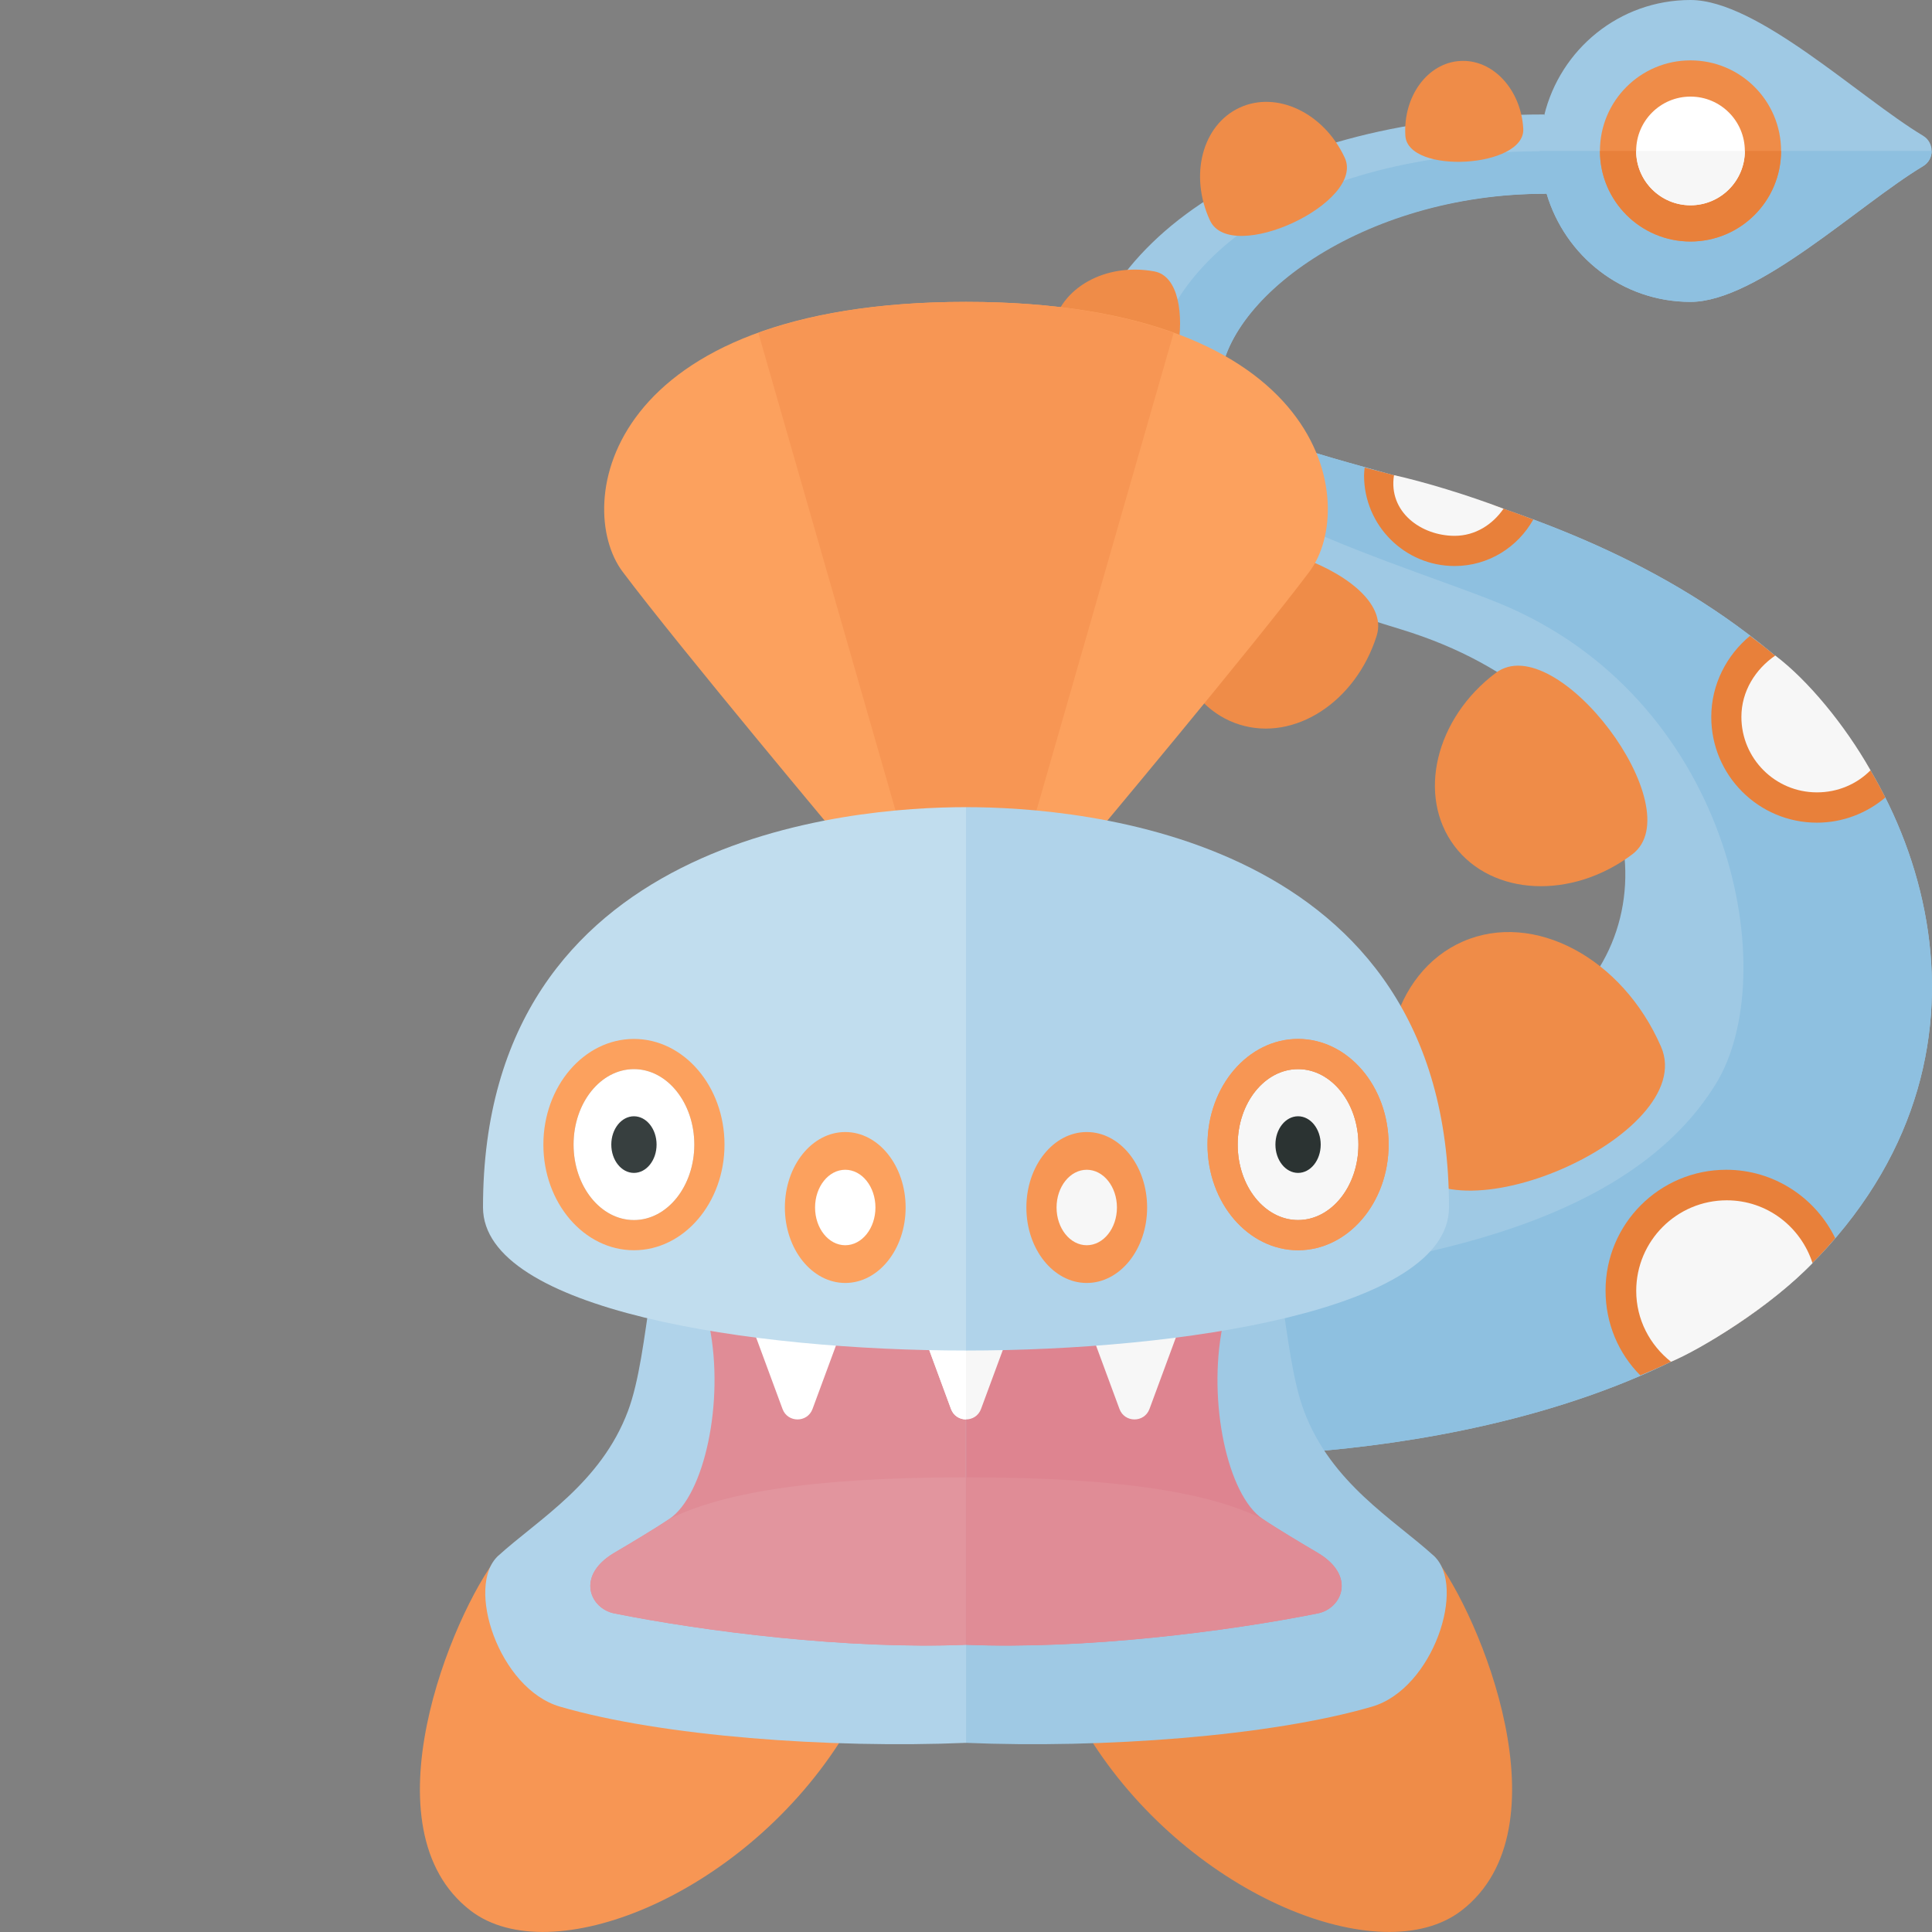 <?xml version="1.0" encoding="utf-8"?>
<!-- Generator: Adobe Illustrator 23.0.0, SVG Export Plug-In . SVG Version: 6.00 Build 0)  -->
<svg version="1.1" xmlns="http://www.w3.org/2000/svg" xmlns:xlink="http://www.w3.org/1999/xlink" x="0px" y="0px" width="32px"
	 height="32px" viewBox="0 0 32 32" enable-background="new 0 0 32 32" xml:space="preserve">
<rect x="0" y="0" width="32" height="32" fill="#808080" stroke="none"/>
<g id="labels">
</g>
<g id="icons">
	<g>
		<path fill="#9FC9E4" d="M29.327,10.798c-3.921-3.25-9.125-2.938-9.125-4.375s2.329-3.214,5.375-3.214
			c0-0.002,0.016-0.003,0.039-0.004C25.921,4.239,26.866,5,28,5c1.109,0,2.793-1.614,3.852-2.248c0.19-0.114,0.19-0.39,0-0.504
			C30.794,1.613,29.109,0,28,0c-1.178,0-2.159,0.817-2.424,1.914c0-0.006,0-0.018,0-0.018c-4.421,0-7.789,2.027-7.789,5.05
			c0,1.774,4.087,3.072,5.414,3.477c3.892,1.188,4.625,4.625,2.688,6.312c-2.724,2.373-4.375,0.688-6.188-0.281
			c0-0.031,0.312,7.656,0.312,7.656s6.812,0.188,10.125-3.312S31.812,12.858,29.327,10.798z"/>
		<path fill="#8EC0E0" d="M29.327,10.798c-3.921-3.25-9.125-2.938-9.125-4.375s2.358-3.214,5.404-3.214v0h0.011
			C25.923,4.241,26.867,5,28,5c1.109,0,2.794-1.613,3.853-2.248c0.095-0.057,0.142-0.155,0.142-0.252H25.5c0,0.002,0,0.003,0,0.005
			c-4.366,0.025-6.449,2.096-6.449,3.96c0,1.774,4.49,2.952,5.948,3.598c3.72,1.648,4.529,6.1,3.417,7.896
			c-1.354,2.188-4.615,3.006-8.519,3.297c0.063,1.54,0.116,2.855,0.116,2.855s6.812,0.188,10.125-3.312S31.812,12.858,29.327,10.798
			z"/>
		<path fill="#EF8C48" d="M19.507,9.494c0.345-1.099,3.641-0.062,3.295,1.036s-1.363,1.757-2.273,1.471S19.162,10.592,19.507,9.494z
			"/>
		<path fill="#EF8C48" d="M19.118,4.495c0.808,0.148,0.364,2.57-0.444,2.422c-0.808-0.148-1.363-0.81-1.24-1.479
			S18.31,4.347,19.118,4.495z"/>
		<path fill="#EF8C48" d="M22.273,2.612c0.347,0.744-1.886,1.784-2.232,1.039s-0.128-1.58,0.489-1.867
			C21.146,1.497,21.927,1.868,22.273,2.612z"/>
		<path fill="#EF8C48" d="M25.23,2.131c0.038,0.651-1.915,0.766-1.953,0.115s0.368-1.205,0.907-1.236
			C24.724,0.977,25.192,1.48,25.23,2.131z"/>
		<path fill="#EF8C48" d="M27.512,17.337c0.64,1.472-3.603,3.315-4.242,1.843s-0.208-3.078,0.963-3.587
			C25.404,15.084,26.872,15.865,27.512,17.337z"/>
		<path fill="#EF8C48" d="M24.774,11.146c1.002-0.754,3.263,2.251,2.261,3.005s-2.32,0.692-2.945-0.138
			C23.466,13.183,23.772,11.9,24.774,11.146z"/>
		<path fill="#E8803A" d="M29.327,10.798c-0.113-0.094-0.227-0.178-0.342-0.266c-0.386,0.321-0.641,0.802-0.641,1.344
			c0,0.966,0.784,1.75,1.75,1.75c0.431,0,0.828-0.159,1.133-0.417C30.744,12.252,30.071,11.415,29.327,10.798z"/>
		<path fill="#F7F7F7" d="M30.981,12.759c-0.417-0.742-1.035-1.493-1.577-1.901c-0.327,0.225-0.561,0.589-0.561,1.016
			c0,0.69,0.56,1.25,1.25,1.25C30.439,13.125,30.755,12.987,30.981,12.759z"/>
		<path fill="#E8803A" d="M22.593,7.875c0,0.828,0.672,1.5,1.5,1.5c0.562,0,1.046-0.313,1.303-0.77
			c-1.011-0.385-1.977-0.653-2.793-0.861C22.599,7.789,22.593,7.828,22.593,7.875z"/>
		<path fill="#F7F7F7" d="M24.093,8.875c0.342,0,0.629-0.187,0.81-0.449c-0.588-0.226-1.33-0.45-1.814-0.556
			C22.992,8.481,23.541,8.875,24.093,8.875z"/>
		<path fill="#E8803A" d="M30.397,20.508c-0.324-0.667-1.012-1.133-1.804-1.133c-1.105,0-2,0.895-2,2
			c0,0.55,0.216,1.044,0.575,1.405c1.031-0.416,2.146-1.112,2.97-1.983C30.23,20.702,30.313,20.605,30.397,20.508z"/>
		<path fill="#F7F7F7" d="M28.601,19.881c-0.828,0-1.5,0.672-1.5,1.5c0,0.478,0.228,0.899,0.576,1.174
			c0.483-0.198,1.648-0.908,2.344-1.634C29.826,20.319,29.268,19.881,28.601,19.881z"/>
		<path fill="#FCA15E" d="M16,5l0,9h-2c0,0-2.75-3.281-3.688-4.531C9.49,8.373,10,5,16,5z"/>
		<path fill="#F79654" d="M16,5c-1.449,0-2.572,0.2-3.439,0.514L14.998,14H16V5z"/>
		<path fill="#FCA15E" d="M16,5l0,9h2c0,0,2.75-3.281,3.688-4.531C22.51,8.373,22,5,16,5z"/>
		<path fill="#F79654" d="M16,5c1.449,0,2.572,0.2,3.439,0.514L17.002,14H16V5z"/>
		<g>
			<circle fill="#EF8C48" cx="28" cy="2.5" r="1.5"/>
			<path fill="#E8803A" d="M29.5,2.5C29.5,3.328,28.828,4,28,4s-1.5-0.672-1.5-1.5H29.5z"/>
			<path fill="#FFFFFF" d="M28,1.6c-0.497,0-0.9,0.403-0.9,0.9s0.403,0.9,0.9,0.9s0.9-0.403,0.9-0.9S28.497,1.6,28,1.6z"/>
			<path fill="#F7F7F7" d="M28.9,2.5c0,0.497-0.403,0.9-0.9,0.9s-0.9-0.403-0.9-0.9H28.9z"/>
		</g>
		<path fill="#EF8C48" d="M23.748,25.768c0.775,0.987,2.224,4.524,0.456,5.879c-1.32,1.012-4.455-0.231-6.104-2.78l3.524-1.425
			L23.748,25.768z"/>
		<path fill="#9FC9E4" d="M16,15.971c5.698,0,4.867,5.447,5.598,7.398c0.45,1.2,1.486,1.796,2.149,2.399
			c0.55,0.5-0.01,2.204-1.021,2.499c-1.692,0.494-4.474,0.694-6.727,0.6V15.971z"/>
		<path fill="#F79654" d="M8.252,25.768c-0.775,0.987-2.224,4.524-0.456,5.879c1.32,1.012,4.455-0.231,6.104-2.78l-3.524-1.425
			L8.252,25.768z"/>
		<path fill="#B0D3EA" d="M16,15.971c-5.698,0-4.867,5.447-5.598,7.398c-0.45,1.2-1.486,1.796-2.149,2.399
			c-0.55,0.5,0.01,2.204,1.021,2.499c1.692,0.494,4.474,0.694,6.727,0.6V15.971z"/>
		<path fill="#E08C96" d="M16,16.071c-4.936,0-4.603,4.129-4.249,5.898c0.25,1.25-0.084,2.794-0.663,3.188
			c-0.237,0.161-0.674,0.421-0.912,0.561c-0.648,0.383-0.399,0.925-0.004,1.004c1.497,0.3,3.875,0.601,5.827,0.52V16.071z"/>
		<path fill="#E2959E" d="M16,24.469c-2.681,0-4.088,0.283-4.912,0.689c-0.237,0.161-0.674,0.421-0.912,0.561
			c-0.648,0.383-0.399,0.925-0.004,1.004c1.497,0.3,3.875,0.601,5.827,0.52V24.469z"/>
		<path fill="#DE8490" d="M16,16.071c4.936,0,4.603,4.129,4.249,5.898c-0.25,1.25,0.084,2.794,0.663,3.188
			c0.237,0.161,0.674,0.421,0.912,0.561c0.648,0.383,0.399,0.925,0.004,1.004c-1.497,0.3-3.875,0.601-5.827,0.52V16.071z"/>
		<path fill="#F7F7F7" d="M16.249,23.337l0.631-1.708h-1.759l0.631,1.708C15.836,23.568,16.164,23.568,16.249,23.337z"/>
		<g>
			<path fill="#FFFFFF" d="M15.121,21.628l0.63,1.709c0.043,0.116,0.146,0.173,0.249,0.173v-1.882H15.121z"/>
		</g>
		<path fill="#FFFFFF" d="M13.458,23.337l0.631-1.708H12.33l0.631,1.708C13.046,23.568,13.373,23.568,13.458,23.337z"/>
		<path fill="#F7F7F7" d="M19.039,23.337l0.631-1.708h-1.759l0.631,1.708C18.627,23.568,18.954,23.568,19.039,23.337z"/>
		<path fill="#C1DDEE" d="M16,13.369c-1.915,0-8,0.479-8,6.628c0,1.703,4.451,2.372,8,2.372V13.369z"/>
		<path fill="#B0D3EA" d="M16,13.369c1.915,0,8,0.479,8,6.628c0,1.703-4.451,2.372-8,2.372V13.369z"/>
		<path fill="#FFFFFF" d="M11.5,18.958c0,0.69-0.448,1.25-1,1.25c-0.552,0-1-0.56-1-1.25c0-0.69,0.448-1.25,1-1.25
			C11.052,17.708,11.5,18.267,11.5,18.958z"/>
		<path fill="#FCA15E" d="M10.5,17.708c0.552,0,1,0.56,1,1.25c0,0.69-0.448,1.25-1,1.25c-0.552,0-1-0.56-1-1.25
			C9.5,18.267,9.948,17.708,10.5,17.708 M10.5,17.208c-0.827,0-1.5,0.785-1.5,1.75s0.673,1.75,1.5,1.75c0.827,0,1.5-0.785,1.5-1.75
			S11.327,17.208,10.5,17.208L10.5,17.208z"/>
		<ellipse fill="#373F3F" cx="10.5" cy="18.958" rx="0.375" ry="0.469"/>
		<g>
			<path fill="#F7F7F7" d="M22.5,18.958c0,0.69-0.448,1.25-1,1.25c-0.552,0-1-0.56-1-1.25c0-0.69,0.448-1.25,1-1.25
				C22.052,17.708,22.5,18.267,22.5,18.958z"/>
			<g>
				<g>
					<path fill="#F79654" d="M21.5,17.708c0.552,0,1,0.56,1,1.25c0,0.69-0.448,1.25-1,1.25c-0.552,0-1-0.56-1-1.25
						C20.5,18.267,20.948,17.708,21.5,17.708 M21.5,17.208c-0.827,0-1.5,0.785-1.5,1.75s0.673,1.75,1.5,1.75
						c0.827,0,1.5-0.785,1.5-1.75S22.327,17.208,21.5,17.208L21.5,17.208z"/>
				</g>
				<g>
					<path fill="#F79654" d="M21.5,17.708c0.552,0,1,0.56,1,1.25c0,0.69-0.448,1.25-1,1.25c-0.552,0-1-0.56-1-1.25
						C20.5,18.267,20.948,17.708,21.5,17.708 M21.5,17.208c-0.827,0-1.5,0.785-1.5,1.75s0.673,1.75,1.5,1.75
						c0.827,0,1.5-0.785,1.5-1.75S22.327,17.208,21.5,17.208L21.5,17.208z"/>
				</g>
			</g>
			<ellipse fill="#2B3332" cx="21.5" cy="18.958" rx="0.375" ry="0.469"/>
		</g>
		<g>
			<g>
				<ellipse fill="#FCA15E" cx="14" cy="20" rx="1" ry="1.25"/>
				<ellipse fill="#FFFFFF" cx="14" cy="20" rx="0.5" ry="0.625"/>
			</g>
		</g>
		<g>
			<g>
				<ellipse fill="#F79654" cx="18" cy="20" rx="1" ry="1.25"/>
				<ellipse fill="#F7F7F7" cx="18" cy="20" rx="0.5" ry="0.625"/>
			</g>
		</g>
		<path fill="#E08C96" d="M16,24.469c2.681,0,4.088,0.283,4.912,0.689c0.237,0.161,0.674,0.421,0.912,0.561
			c0.648,0.383,0.399,0.925,0.004,1.004c-1.497,0.3-3.875,0.601-5.827,0.52V24.469z"/>
	</g>
</g>
</svg>
